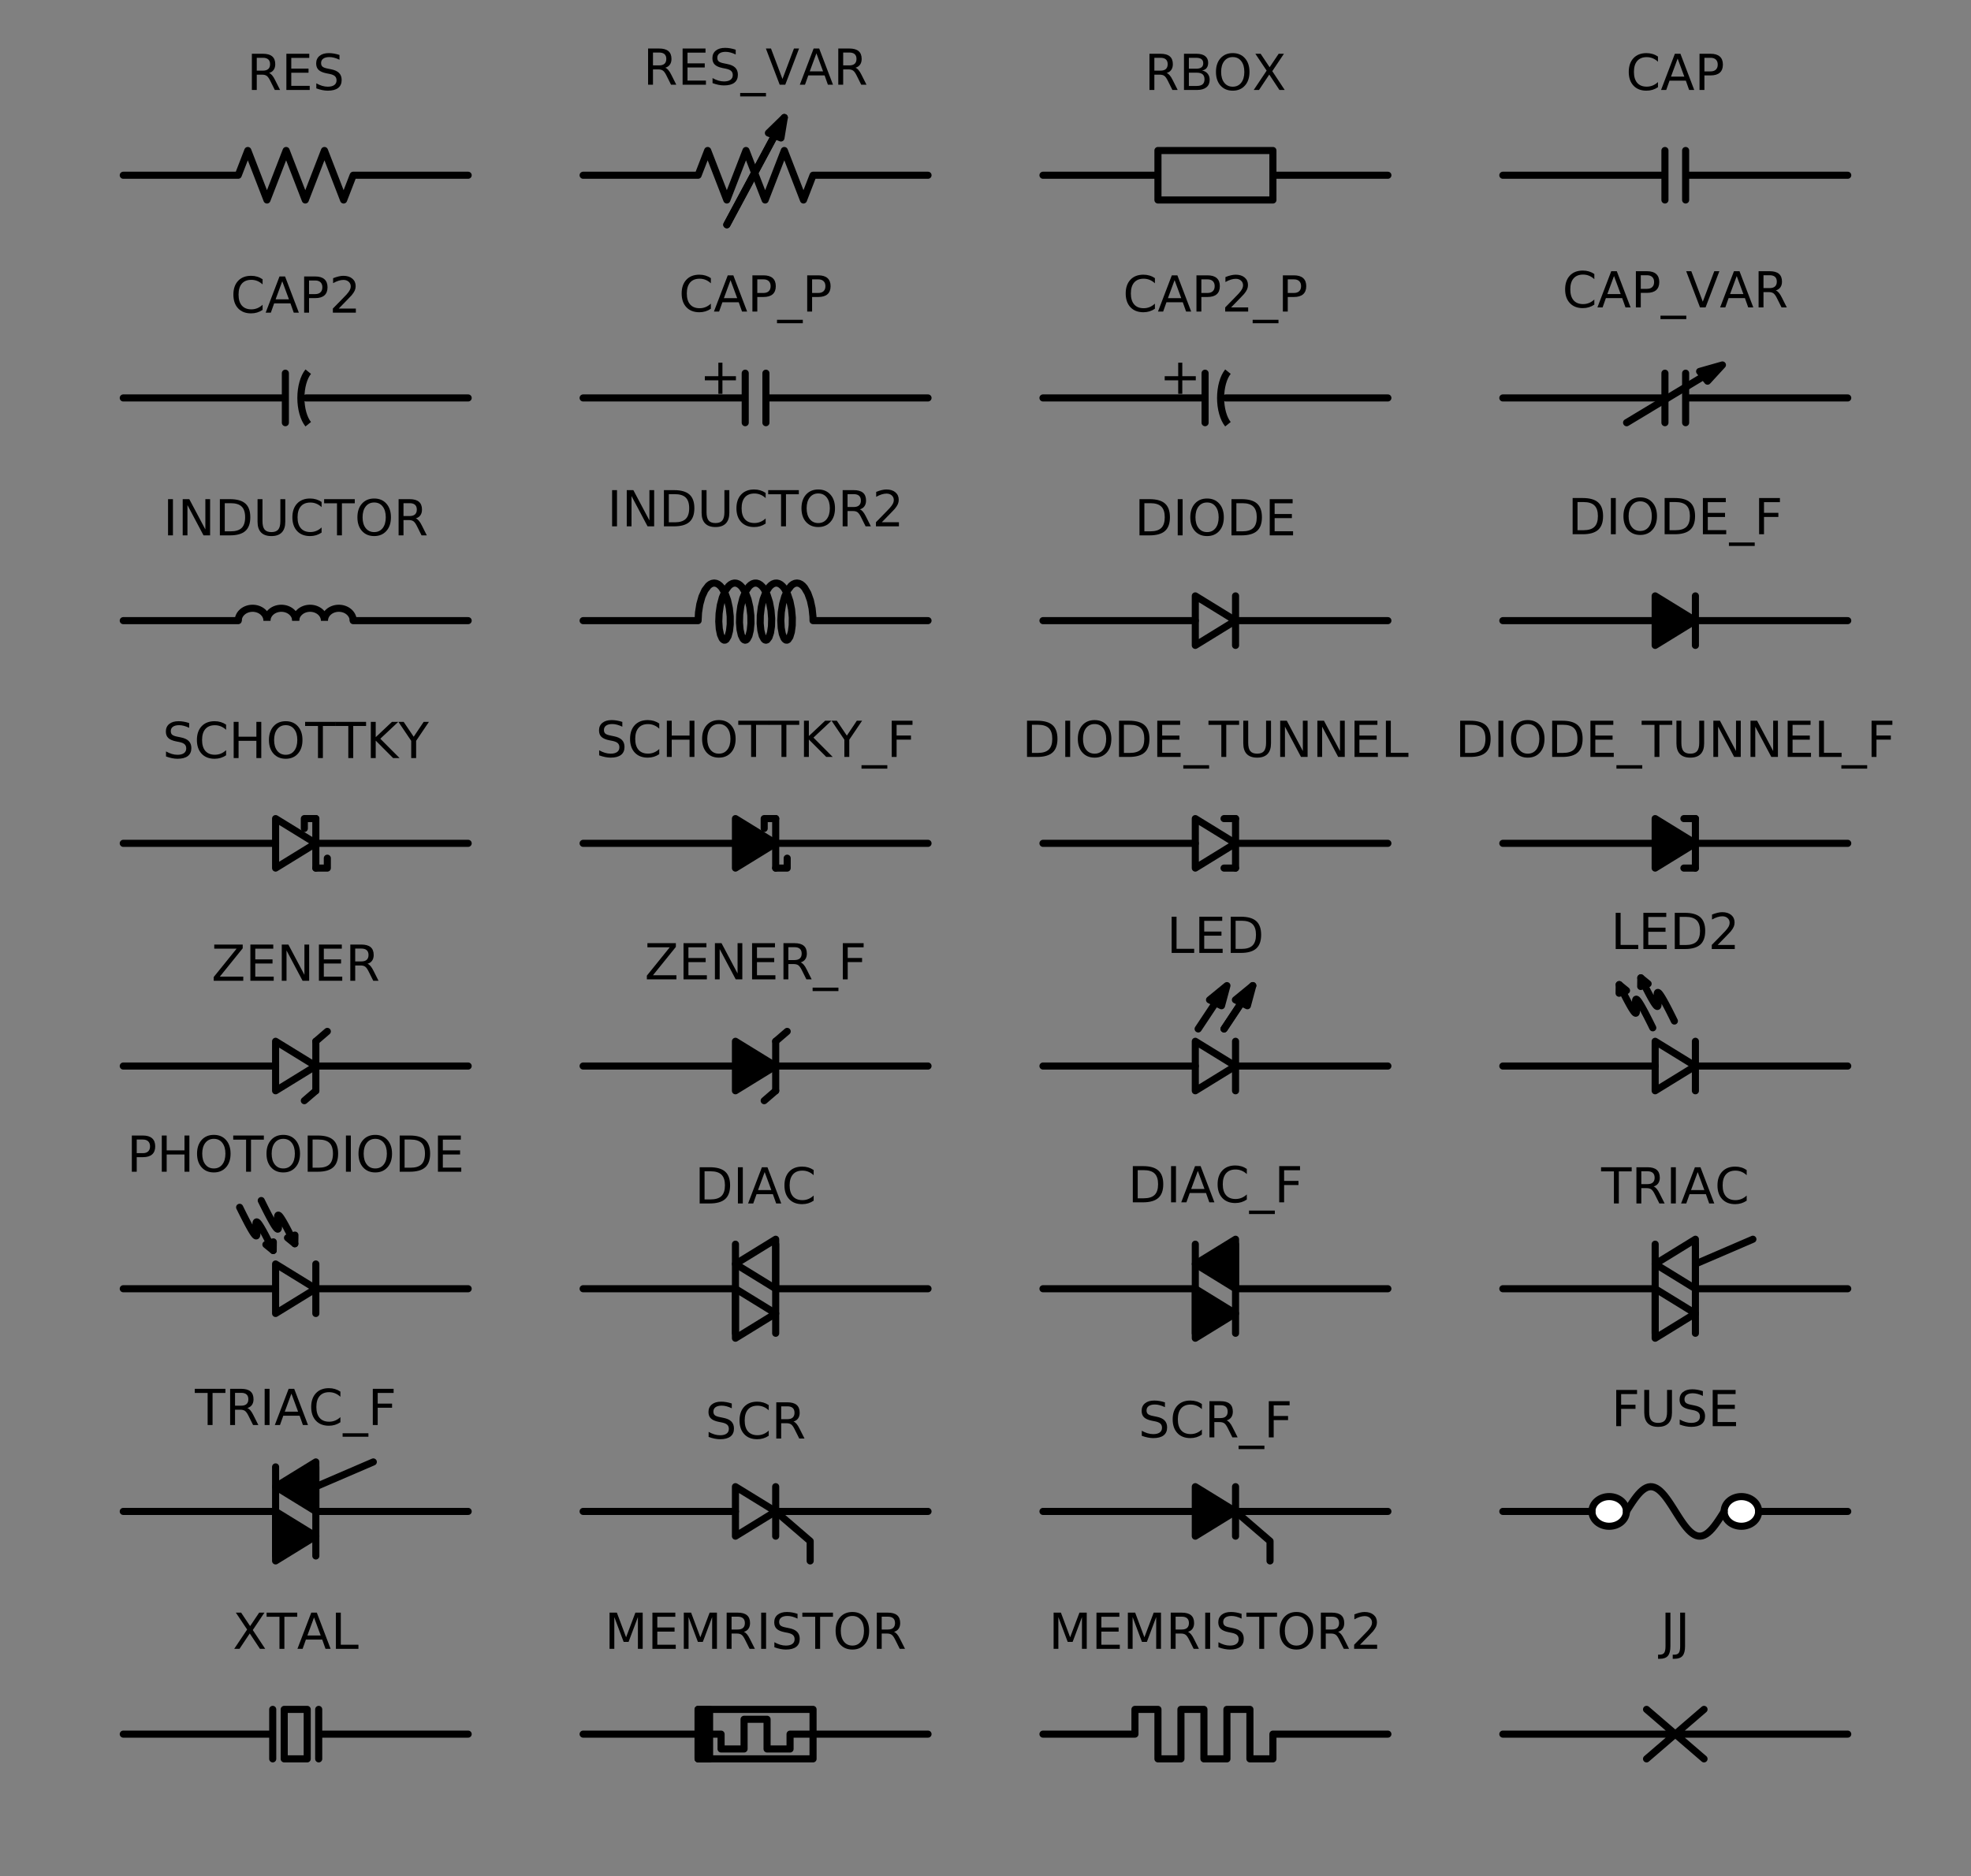 <?xml version="1.0" encoding="utf-8" standalone="no"?>
<!DOCTYPE svg PUBLIC "-//W3C//DTD SVG 1.1//EN"
  "http://www.w3.org/Graphics/SVG/1.1/DTD/svg11.dtd">
<!-- Created with matplotlib (https://matplotlib.org/) -->
<svg height="528.923pt" version="1.1" viewBox="0 0 555.48 528.923" width="555.48pt" xmlns="http://www.w3.org/2000/svg" xmlns:xlink="http://www.w3.org/1999/xlink">
 <rect x="0" y="0" width="555.48" height="528.923" fill="#808080" stroke="none"/>
 <defs>
  <style type="text/css">
*{stroke-linecap:butt;stroke-linejoin:round;white-space:pre;}
  </style>
 </defs>
 <g id="figure_1">
  <g id="patch_1">
   <path d="M 0 528.923 
L 555.48 528.923 
L 555.48 0 
L 0 0 
z
" style="fill:none;"/>
  </g>
  <g id="axes_1">
   <g id="patch_2">
    <path clip-path="url(#p123d9423a8)" d="M 86.866 104.764 
C 86.234 105.547 85.712 106.638 85.35 107.934 
C 84.988 109.231 84.798 110.69 84.798 112.174 
C 84.798 113.657 84.988 115.117 85.35 116.413 
C 85.712 117.71 86.234 118.801 86.866 119.583 
" style="fill:none;stroke:#000000;stroke-linejoin:miter;stroke-width:2;"/>
   </g>
   <g id="patch_3">
    <path clip-path="url(#p123d9423a8)" d="M 346.066 104.764 
C 345.434 105.547 344.912 106.638 344.55 107.934 
C 344.188 109.231 343.998 110.69 343.998 112.174 
C 343.998 113.657 344.188 115.117 344.55 116.413 
C 344.912 117.71 345.434 118.801 346.066 119.583 
" style="fill:none;stroke:#000000;stroke-linejoin:miter;stroke-width:2;"/>
   </g>
   <g id="patch_4">
    <path clip-path="url(#p123d9423a8)" d="M 75.24 174.949 
C 75.24 174.024 74.813 173.136 74.054 172.483 
C 73.295 171.829 72.264 171.461 71.19 171.461 
C 70.116 171.461 69.085 171.829 68.326 172.483 
C 67.567 173.136 67.14 174.024 67.14 174.949 
" style="fill:none;stroke:#000000;stroke-linejoin:miter;stroke-width:2;"/>
   </g>
   <g id="patch_5">
    <path clip-path="url(#p123d9423a8)" d="M 83.34 174.949 
C 83.34 174.024 82.913 173.136 82.154 172.483 
C 81.395 171.829 80.364 171.461 79.29 171.461 
C 78.216 171.461 77.185 171.829 76.426 172.483 
C 75.667 173.136 75.24 174.024 75.24 174.949 
" style="fill:none;stroke:#000000;stroke-linejoin:miter;stroke-width:2;"/>
   </g>
   <g id="patch_6">
    <path clip-path="url(#p123d9423a8)" d="M 91.44 174.949 
C 91.44 174.024 91.013 173.136 90.254 172.483 
C 89.495 171.829 88.464 171.461 87.39 171.461 
C 86.316 171.461 85.285 171.829 84.526 172.483 
C 83.767 173.136 83.34 174.024 83.34 174.949 
" style="fill:none;stroke:#000000;stroke-linejoin:miter;stroke-width:2;"/>
   </g>
   <g id="patch_7">
    <path clip-path="url(#p123d9423a8)" d="M 99.54 174.949 
C 99.54 174.024 99.113 173.136 98.354 172.483 
C 97.595 171.829 96.564 171.461 95.49 171.461 
C 94.416 171.461 93.385 171.829 92.626 172.483 
C 91.867 173.136 91.44 174.024 91.44 174.949 
" style="fill:none;stroke:#000000;stroke-linejoin:miter;stroke-width:2;"/>
   </g>
   <g id="patch_8">
    <path clip-path="url(#p123d9423a8)" d="M 336.87 167.974 
L 348.21 174.949 
L 336.87 181.924 
z
" style="fill:none;stroke:#000000;stroke-linejoin:miter;stroke-width:2;"/>
   </g>
   <g id="patch_9">
    <path clip-path="url(#p123d9423a8)" d="M 466.47 167.974 
L 477.81 174.949 
L 466.47 181.924 
z
" style="stroke:#000000;stroke-linejoin:miter;stroke-width:2;"/>
   </g>
   <g id="patch_10">
    <path clip-path="url(#p123d9423a8)" d="M 77.67 230.749 
L 89.01 237.724 
L 77.67 244.699 
z
" style="fill:none;stroke:#000000;stroke-linejoin:miter;stroke-width:2;"/>
   </g>
   <g id="patch_11">
    <path clip-path="url(#p123d9423a8)" d="M 207.27 230.749 
L 218.61 237.724 
L 207.27 244.699 
z
" style="stroke:#000000;stroke-linejoin:miter;stroke-width:2;"/>
   </g>
   <g id="patch_12">
    <path clip-path="url(#p123d9423a8)" d="M 336.87 230.749 
L 348.21 237.724 
L 336.87 244.699 
z
" style="fill:none;stroke:#000000;stroke-linejoin:miter;stroke-width:2;"/>
   </g>
   <g id="patch_13">
    <path clip-path="url(#p123d9423a8)" d="M 466.47 230.749 
L 477.81 237.724 
L 466.47 244.699 
z
" style="stroke:#000000;stroke-linejoin:miter;stroke-width:2;"/>
   </g>
   <g id="patch_14">
    <path clip-path="url(#p123d9423a8)" d="M 77.67 293.524 
L 89.01 300.499 
L 77.67 307.474 
z
" style="fill:none;stroke:#000000;stroke-linejoin:miter;stroke-width:2;"/>
   </g>
   <g id="patch_15">
    <path clip-path="url(#p123d9423a8)" d="M 207.27 293.524 
L 218.61 300.499 
L 207.27 307.474 
z
" style="stroke:#000000;stroke-linejoin:miter;stroke-width:2;"/>
   </g>
   <g id="patch_16">
    <path clip-path="url(#p123d9423a8)" d="M 336.87 293.524 
L 348.21 300.499 
L 336.87 307.474 
z
" style="fill:none;stroke:#000000;stroke-linejoin:miter;stroke-width:2;"/>
   </g>
   <g id="patch_17">
    <path clip-path="url(#p123d9423a8)" d="M 466.47 293.524 
L 477.81 300.499 
L 466.47 307.474 
z
" style="fill:none;stroke:#000000;stroke-linejoin:miter;stroke-width:2;"/>
   </g>
   <g id="patch_18">
    <path clip-path="url(#p123d9423a8)" d="M 77.67 356.299 
L 89.01 363.274 
L 77.67 370.249 
z
" style="fill:none;stroke:#000000;stroke-linejoin:miter;stroke-width:2;"/>
   </g>
   <g id="patch_19">
    <path clip-path="url(#p123d9423a8)" d="M 207.27 377.224 
L 218.61 370.249 
L 207.27 363.274 
z
" style="fill:none;stroke:#000000;stroke-linejoin:miter;stroke-width:2;"/>
   </g>
   <g id="patch_20">
    <path clip-path="url(#p123d9423a8)" d="M 218.61 349.324 
L 207.27 356.299 
L 218.61 363.274 
z
" style="fill:none;stroke:#000000;stroke-linejoin:miter;stroke-width:2;"/>
   </g>
   <g id="patch_21">
    <path clip-path="url(#p123d9423a8)" d="M 336.87 377.224 
L 348.21 370.249 
L 336.87 363.274 
z
" style="stroke:#000000;stroke-linejoin:miter;stroke-width:2;"/>
   </g>
   <g id="patch_22">
    <path clip-path="url(#p123d9423a8)" d="M 348.21 349.324 
L 336.87 356.299 
L 348.21 363.274 
z
" style="stroke:#000000;stroke-linejoin:miter;stroke-width:2;"/>
   </g>
   <g id="patch_23">
    <path clip-path="url(#p123d9423a8)" d="M 466.47 377.224 
L 477.81 370.249 
L 466.47 363.274 
z
" style="fill:none;stroke:#000000;stroke-linejoin:miter;stroke-width:2;"/>
   </g>
   <g id="patch_24">
    <path clip-path="url(#p123d9423a8)" d="M 477.81 349.324 
L 466.47 356.299 
L 477.81 363.274 
z
" style="fill:none;stroke:#000000;stroke-linejoin:miter;stroke-width:2;"/>
   </g>
   <g id="patch_25">
    <path clip-path="url(#p123d9423a8)" d="M 77.67 439.999 
L 89.01 433.024 
L 77.67 426.049 
z
" style="stroke:#000000;stroke-linejoin:miter;stroke-width:2;"/>
   </g>
   <g id="patch_26">
    <path clip-path="url(#p123d9423a8)" d="M 89.01 412.099 
L 77.67 419.074 
L 89.01 426.049 
z
" style="stroke:#000000;stroke-linejoin:miter;stroke-width:2;"/>
   </g>
   <g id="patch_27">
    <path clip-path="url(#p123d9423a8)" d="M 207.27 419.074 
L 218.61 426.049 
L 207.27 433.024 
z
" style="fill:none;stroke:#000000;stroke-linejoin:miter;stroke-width:2;"/>
   </g>
   <g id="patch_28">
    <path clip-path="url(#p123d9423a8)" d="M 336.87 419.074 
L 348.21 426.049 
L 336.87 433.024 
z
" style="stroke:#000000;stroke-linejoin:miter;stroke-width:2;"/>
   </g>
   <g id="patch_29">
    <path clip-path="url(#p123d9423a8)" d="M 453.51 430.234 
C 454.799 430.234 456.035 429.793 456.947 429.008 
C 457.858 428.223 458.37 427.159 458.37 426.049 
C 458.37 424.939 457.858 423.874 456.947 423.09 
C 456.035 422.305 454.799 421.864 453.51 421.864 
C 452.221 421.864 450.985 422.305 450.073 423.09 
C 449.162 423.874 448.65 424.939 448.65 426.049 
C 448.65 427.159 449.162 428.223 450.073 429.008 
C 450.985 429.793 452.221 430.234 453.51 430.234 
z
" style="fill:#ffffff;stroke:#000000;stroke-linejoin:miter;stroke-width:2;"/>
   </g>
   <g id="patch_30">
    <path clip-path="url(#p123d9423a8)" d="M 490.77 430.234 
C 492.059 430.234 493.295 429.793 494.207 429.008 
C 495.118 428.223 495.63 427.159 495.63 426.049 
C 495.63 424.939 495.118 423.874 494.207 423.09 
C 493.295 422.305 492.059 421.864 490.77 421.864 
C 489.481 421.864 488.245 422.305 487.333 423.09 
C 486.422 423.874 485.91 424.939 485.91 426.049 
C 485.91 427.159 486.422 428.223 487.333 429.008 
C 488.245 429.793 489.481 430.234 490.77 430.234 
z
" style="fill:#ffffff;stroke:#000000;stroke-linejoin:miter;stroke-width:2;"/>
   </g>
   <g id="patch_31">
    <path clip-path="url(#p123d9423a8)" d="M 196.74 481.849 
L 196.74 495.799 
L 199.98 495.799 
L 199.98 481.849 
z
" style="stroke:#000000;stroke-linejoin:miter;stroke-width:2;"/>
   </g>
   <g id="patch_32">
    <path clip-path="url(#p123d9423a8)" d="M 221.04 33.124 
L 220.09 38.892 
L 218.339 38.196 
L 204.855 63.355 
L 204.825 63.343 
L 218.31 38.184 
L 216.559 37.489 
z
" style="stroke:#000000;stroke-linejoin:miter;stroke-width:2;"/>
   </g>
   <g id="patch_33">
    <path clip-path="url(#p123d9423a8)" d="M 485.424 102.874 
L 481.23 107.445 
L 480.125 106.085 
L 458.433 119.16 
L 458.415 119.137 
L 480.106 106.062 
L 479.001 104.702 
z
" style="stroke:#000000;stroke-linejoin:miter;stroke-width:2;"/>
   </g>
   <g id="patch_34">
    <path clip-path="url(#p123d9423a8)" d="M 353.07 277.83 
L 351.543 283.505 
L 349.869 282.682 
L 344.984 290.043 
L 344.956 290.029 
L 349.841 282.668 
L 348.167 281.844 
z
" style="stroke:#000000;stroke-linejoin:miter;stroke-width:2;"/>
   </g>
   <g id="patch_35">
    <path clip-path="url(#p123d9423a8)" d="M 345.78 277.83 
L 344.253 283.505 
L 342.579 282.682 
L 337.694 290.043 
L 337.666 290.029 
L 342.551 282.668 
L 340.877 281.844 
z
" style="stroke:#000000;stroke-linejoin:miter;stroke-width:2;"/>
   </g>
   <g id="patch_36">
    <path clip-path="url(#p123d9423a8)" d="M 462.427 275.638 
L 464.483 277.311 
L 463.454 277.687 
L 463.06 276.887 
L 463.03 276.898 
L 463.425 277.698 
L 462.396 278.074 
z
" style="stroke:#000000;stroke-linejoin:miter;stroke-width:2;"/>
   </g>
   <g id="patch_37">
    <path clip-path="url(#p123d9423a8)" d="M 456.338 277.547 
L 458.394 279.22 
L 457.365 279.596 
L 456.971 278.795 
L 456.941 278.806 
L 457.335 279.607 
L 456.306 279.983 
z
" style="stroke:#000000;stroke-linejoin:miter;stroke-width:2;"/>
   </g>
   <g id="patch_38">
    <path clip-path="url(#p123d9423a8)" d="M 83.084 350.591 
L 81.028 348.918 
L 82.057 348.542 
L 82.451 349.343 
L 82.481 349.332 
L 82.087 348.531 
L 83.116 348.155 
z
" style="stroke:#000000;stroke-linejoin:miter;stroke-width:2;"/>
   </g>
   <g id="patch_39">
    <path clip-path="url(#p123d9423a8)" d="M 76.995 352.5 
L 74.939 350.827 
L 75.968 350.451 
L 76.362 351.251 
L 76.392 351.24 
L 75.997 350.44 
L 77.026 350.064 
z
" style="stroke:#000000;stroke-linejoin:miter;stroke-width:2;"/>
   </g>
   <g id="line2d_1">
    <path clip-path="url(#p123d9423a8)" d="M 34.74 49.399 
L 67.14 49.399 
L 69.84 42.424 
L 75.24 56.374 
L 80.64 42.424 
L 86.04 56.374 
L 91.44 42.424 
L 96.84 56.374 
L 99.54 49.399 
L 131.94 49.399 
" style="fill:none;stroke:#000000;stroke-linecap:round;stroke-width:2;"/>
   </g>
   <g id="line2d_2">
    <path clip-path="url(#p123d9423a8)" d="M 204.84 63.349 
L 221.04 33.124 
" style="fill:none;stroke:#000000;stroke-linecap:round;stroke-width:2;"/>
   </g>
   <g id="line2d_3">
    <path clip-path="url(#p123d9423a8)" d="M 164.34 49.399 
L 196.74 49.399 
L 199.44 42.424 
L 204.84 56.374 
L 210.24 42.424 
L 215.64 56.374 
L 221.04 42.424 
L 226.44 56.374 
L 229.14 49.399 
L 261.54 49.399 
" style="fill:none;stroke:#000000;stroke-linecap:round;stroke-width:2;"/>
   </g>
   <g id="line2d_4">
    <path clip-path="url(#p123d9423a8)" d="M 293.94 49.399 
L 326.34 49.399 
L 326.34 42.424 
L 358.74 42.424 
L 358.74 56.374 
L 326.34 56.374 
L 326.34 49.399 
M 358.74 49.399 
L 391.14 49.399 
" style="fill:none;stroke:#000000;stroke-linecap:round;stroke-width:2;"/>
   </g>
   <g id="line2d_5">
    <path clip-path="url(#p123d9423a8)" d="M 423.54 49.399 
L 469.224 49.399 
M 469.224 42.424 
L 469.224 56.374 
M 475.056 42.424 
L 475.056 56.374 
M 475.056 49.399 
L 520.74 49.399 
" style="fill:none;stroke:#000000;stroke-linecap:round;stroke-width:2;"/>
   </g>
   <g id="line2d_6">
    <path clip-path="url(#p123d9423a8)" d="M 34.74 112.174 
L 80.424 112.174 
M 80.424 105.199 
L 80.424 119.149 
M 86.256 112.174 
L 131.94 112.174 
" style="fill:none;stroke:#000000;stroke-linecap:round;stroke-width:2;"/>
   </g>
   <g id="line2d_7">
    <path clip-path="url(#p123d9423a8)" d="M 164.34 112.174 
L 210.024 112.174 
M 210.024 105.199 
L 210.024 119.149 
M 215.856 105.199 
L 215.856 119.149 
M 215.856 112.174 
L 261.54 112.174 
" style="fill:none;stroke:#000000;stroke-linecap:round;stroke-width:2;"/>
   </g>
   <g id="line2d_8">
    <path clip-path="url(#p123d9423a8)" d="M 293.94 112.174 
L 339.624 112.174 
M 339.624 105.199 
L 339.624 119.149 
M 345.456 112.174 
L 391.14 112.174 
" style="fill:none;stroke:#000000;stroke-linecap:round;stroke-width:2;"/>
   </g>
   <g id="line2d_9">
    <path clip-path="url(#p123d9423a8)" d="M 423.54 112.174 
L 469.224 112.174 
M 469.224 105.199 
L 469.224 119.149 
M 475.056 105.199 
L 475.056 119.149 
M 475.056 112.174 
L 520.74 112.174 
" style="fill:none;stroke:#000000;stroke-linecap:round;stroke-width:2;"/>
   </g>
   <g id="line2d_10">
    <path clip-path="url(#p123d9423a8)" d="M 34.74 174.949 
L 67.14 174.949 
M 99.54 174.949 
L 131.94 174.949 
" style="fill:none;stroke:#000000;stroke-linecap:round;stroke-width:2;"/>
   </g>
   <g id="line2d_11">
    <path clip-path="url(#p123d9423a8)" d="M 164.34 174.949 
L 196.74 174.949 
L 196.861 172.652 
L 197.228 170.334 
L 197.833 168.189 
L 198.648 166.399 
L 199.627 165.111 
L 200.16 164.692 
L 200.711 164.436 
L 201.271 164.348 
L 201.831 164.429 
L 202.383 164.678 
L 202.916 165.091 
L 203.424 165.657 
L 204.332 167.202 
L 205.051 169.183 
L 205.544 171.434 
L 205.793 173.767 
L 205.799 175.985 
L 205.584 177.903 
L 205.189 179.36 
L 204.669 180.233 
L 204.384 180.426 
L 204.092 180.45 
L 203.804 180.305 
L 203.527 179.992 
L 203.046 178.898 
L 202.71 177.259 
L 202.57 175.213 
L 202.662 172.932 
L 202.999 170.606 
L 203.577 168.431 
L 204.369 166.589 
L 205.331 165.235 
L 205.859 164.778 
L 206.406 164.482 
L 206.965 164.353 
L 207.526 164.394 
L 208.08 164.604 
L 208.619 164.978 
L 209.134 165.508 
L 210.061 166.991 
L 210.805 168.928 
L 211.326 171.156 
L 211.605 173.49 
L 211.639 175.732 
L 211.449 177.695 
L 211.073 179.214 
L 210.565 180.163 
L 210.282 180.396 
L 209.991 180.46 
L 209.701 180.355 
L 209.421 180.082 
L 208.926 179.06 
L 208.569 177.48 
L 208.404 175.474 
L 208.467 173.211 
L 208.775 170.88 
L 209.325 168.677 
L 210.093 166.787 
L 211.038 165.367 
L 211.559 164.873 
L 212.103 164.538 
L 212.659 164.369 
L 213.221 164.369 
L 213.777 164.538 
L 214.321 164.873 
L 214.842 165.367 
L 215.334 166.01 
L 216.196 167.682 
L 216.86 169.751 
L 217.29 172.042 
L 217.474 174.363 
L 217.42 176.521 
L 217.154 178.333 
L 216.72 179.648 
L 216.179 180.355 
L 215.889 180.46 
L 215.598 180.396 
L 215.315 180.163 
L 214.807 179.214 
L 214.431 177.695 
L 214.241 175.732 
L 214.275 173.49 
L 214.554 171.156 
L 215.075 168.928 
L 215.819 166.991 
L 216.746 165.508 
L 217.261 164.978 
L 217.8 164.604 
L 218.354 164.394 
L 218.915 164.353 
L 219.474 164.482 
L 220.021 164.778 
L 220.549 165.235 
L 221.048 165.843 
L 221.931 167.458 
L 222.621 169.488 
L 223.08 171.762 
L 223.294 174.09 
L 223.267 176.277 
L 223.024 178.139 
L 222.608 179.52 
L 222.076 180.305 
L 221.788 180.45 
L 221.496 180.426 
L 221.211 180.233 
L 220.939 179.875 
L 220.474 178.698 
L 220.163 176.992 
L 220.055 174.902 
L 220.181 172.603 
L 220.553 170.286 
L 221.163 168.148 
L 221.982 166.366 
L 222.964 165.091 
L 223.497 164.678 
L 224.049 164.429 
L 224.609 164.348 
L 225.169 164.436 
L 225.72 164.692 
L 226.253 165.111 
L 226.76 165.684 
L 227.664 167.239 
L 228.378 169.228 
L 228.867 171.483 
L 229.11 173.815 
L 229.14 174.949 
L 261.54 174.949 
L 261.54 174.949 
" style="fill:none;stroke:#000000;stroke-linecap:round;stroke-width:2;"/>
   </g>
   <g id="line2d_12">
    <path clip-path="url(#p123d9423a8)" d="M 293.94 174.949 
L 336.87 174.949 
M 348.21 167.974 
L 348.21 181.924 
M 348.21 174.949 
L 391.14 174.949 
" style="fill:none;stroke:#000000;stroke-linecap:round;stroke-width:2;"/>
   </g>
   <g id="line2d_13">
    <path clip-path="url(#p123d9423a8)" d="M 423.54 174.949 
L 466.47 174.949 
M 477.81 167.974 
L 477.81 181.924 
M 477.81 174.949 
L 520.74 174.949 
" style="fill:none;stroke:#000000;stroke-linecap:round;stroke-width:2;"/>
   </g>
   <g id="line2d_14">
    <path clip-path="url(#p123d9423a8)" d="M 89.01 230.749 
L 85.77 230.749 
L 85.77 233.539 
" style="fill:none;stroke:#000000;stroke-linecap:round;stroke-width:2;"/>
   </g>
   <g id="line2d_15">
    <path clip-path="url(#p123d9423a8)" d="M 89.01 244.699 
L 92.25 244.699 
L 92.25 241.909 
" style="fill:none;stroke:#000000;stroke-linecap:round;stroke-width:2;"/>
   </g>
   <g id="line2d_16">
    <path clip-path="url(#p123d9423a8)" d="M 34.74 237.724 
L 77.67 237.724 
M 89.01 230.749 
L 89.01 244.699 
M 89.01 237.724 
L 131.94 237.724 
" style="fill:none;stroke:#000000;stroke-linecap:round;stroke-width:2;"/>
   </g>
   <g id="line2d_17">
    <path clip-path="url(#p123d9423a8)" d="M 218.61 230.749 
L 215.37 230.749 
L 215.37 233.539 
" style="fill:none;stroke:#000000;stroke-linecap:round;stroke-width:2;"/>
   </g>
   <g id="line2d_18">
    <path clip-path="url(#p123d9423a8)" d="M 218.61 244.699 
L 221.85 244.699 
L 221.85 241.909 
" style="fill:none;stroke:#000000;stroke-linecap:round;stroke-width:2;"/>
   </g>
   <g id="line2d_19">
    <path clip-path="url(#p123d9423a8)" d="M 164.34 237.724 
L 207.27 237.724 
M 218.61 230.749 
L 218.61 244.699 
M 218.61 237.724 
L 261.54 237.724 
" style="fill:none;stroke:#000000;stroke-linecap:round;stroke-width:2;"/>
   </g>
   <g id="line2d_20">
    <path clip-path="url(#p123d9423a8)" d="M 348.21 230.749 
L 344.97 230.749 
" style="fill:none;stroke:#000000;stroke-linecap:round;stroke-width:2;"/>
   </g>
   <g id="line2d_21">
    <path clip-path="url(#p123d9423a8)" d="M 348.21 244.699 
L 344.97 244.699 
" style="fill:none;stroke:#000000;stroke-linecap:round;stroke-width:2;"/>
   </g>
   <g id="line2d_22">
    <path clip-path="url(#p123d9423a8)" d="M 293.94 237.724 
L 336.87 237.724 
M 348.21 230.749 
L 348.21 244.699 
M 348.21 237.724 
L 391.14 237.724 
" style="fill:none;stroke:#000000;stroke-linecap:round;stroke-width:2;"/>
   </g>
   <g id="line2d_23">
    <path clip-path="url(#p123d9423a8)" d="M 477.81 230.749 
L 474.57 230.749 
" style="fill:none;stroke:#000000;stroke-linecap:round;stroke-width:2;"/>
   </g>
   <g id="line2d_24">
    <path clip-path="url(#p123d9423a8)" d="M 477.81 244.699 
L 474.57 244.699 
" style="fill:none;stroke:#000000;stroke-linecap:round;stroke-width:2;"/>
   </g>
   <g id="line2d_25">
    <path clip-path="url(#p123d9423a8)" d="M 423.54 237.724 
L 466.47 237.724 
M 477.81 230.749 
L 477.81 244.699 
M 477.81 237.724 
L 520.74 237.724 
" style="fill:none;stroke:#000000;stroke-linecap:round;stroke-width:2;"/>
   </g>
   <g id="line2d_26">
    <path clip-path="url(#p123d9423a8)" d="M 89.01 293.524 
L 92.25 290.734 
" style="fill:none;stroke:#000000;stroke-linecap:round;stroke-width:2;"/>
   </g>
   <g id="line2d_27">
    <path clip-path="url(#p123d9423a8)" d="M 89.01 307.474 
L 85.77 310.264 
" style="fill:none;stroke:#000000;stroke-linecap:round;stroke-width:2;"/>
   </g>
   <g id="line2d_28">
    <path clip-path="url(#p123d9423a8)" d="M 34.74 300.499 
L 77.67 300.499 
M 89.01 293.524 
L 89.01 307.474 
M 89.01 300.499 
L 131.94 300.499 
" style="fill:none;stroke:#000000;stroke-linecap:round;stroke-width:2;"/>
   </g>
   <g id="line2d_29">
    <path clip-path="url(#p123d9423a8)" d="M 218.61 293.524 
L 221.85 290.734 
" style="fill:none;stroke:#000000;stroke-linecap:round;stroke-width:2;"/>
   </g>
   <g id="line2d_30">
    <path clip-path="url(#p123d9423a8)" d="M 218.61 307.474 
L 215.37 310.264 
" style="fill:none;stroke:#000000;stroke-linecap:round;stroke-width:2;"/>
   </g>
   <g id="line2d_31">
    <path clip-path="url(#p123d9423a8)" d="M 164.34 300.499 
L 207.27 300.499 
M 218.61 293.524 
L 218.61 307.474 
M 218.61 300.499 
L 261.54 300.499 
" style="fill:none;stroke:#000000;stroke-linecap:round;stroke-width:2;"/>
   </g>
   <g id="line2d_32">
    <path clip-path="url(#p123d9423a8)" d="M 344.97 290.036 
L 353.07 277.83 
" style="fill:none;stroke:#000000;stroke-linecap:round;stroke-width:2;"/>
   </g>
   <g id="line2d_33">
    <path clip-path="url(#p123d9423a8)" d="M 293.94 300.499 
L 336.87 300.499 
M 348.21 293.524 
L 348.21 307.474 
M 348.21 300.499 
L 391.14 300.499 
" style="fill:none;stroke:#000000;stroke-linecap:round;stroke-width:2;"/>
   </g>
   <g id="line2d_34">
    <path clip-path="url(#p123d9423a8)" d="M 462.427 275.638 
L 463.045 276.892 
L 463.61 278.021 
L 464.124 279.029 
L 464.589 279.922 
L 465.008 280.705 
L 465.383 281.384 
L 465.716 281.964 
L 466.01 282.451 
L 466.266 282.849 
L 466.488 283.164 
L 466.676 283.402 
L 466.834 283.568 
L 466.964 283.667 
L 467.067 283.704 
L 467.147 283.685 
L 467.206 283.615 
L 467.245 283.5 
L 467.268 283.345 
L 467.275 283.155 
L 467.27 282.935 
L 467.255 282.692 
L 467.233 282.43 
L 467.204 282.154 
L 467.172 281.87 
L 467.139 281.584 
L 467.107 281.301 
L 467.079 281.025 
L 467.056 280.763 
L 467.041 280.519 
L 467.036 280.3 
L 467.044 280.11 
L 467.066 279.954 
L 467.105 279.839 
L 467.164 279.77 
L 467.244 279.751 
L 467.347 279.788 
L 467.477 279.887 
L 467.635 280.052 
L 467.824 280.29 
L 468.045 280.606 
L 468.301 281.004 
L 468.595 281.49 
L 468.928 282.071 
L 469.303 282.75 
L 469.722 283.533 
L 470.187 284.426 
L 470.701 285.434 
L 471.266 286.562 
L 471.884 287.816 
" style="fill:none;stroke:#000000;stroke-linecap:round;stroke-width:2;"/>
   </g>
   <g id="line2d_35">
    <path clip-path="url(#p123d9423a8)" d="M 456.338 277.547 
L 456.956 278.801 
L 457.521 279.929 
L 458.035 280.937 
L 458.5 281.83 
L 458.919 282.613 
L 459.294 283.292 
L 459.627 283.873 
L 459.921 284.359 
L 460.177 284.757 
L 460.398 285.073 
L 460.587 285.311 
L 460.745 285.476 
L 460.875 285.575 
L 460.978 285.612 
L 461.058 285.593 
L 461.117 285.524 
L 461.156 285.409 
L 461.178 285.253 
L 461.186 285.063 
L 461.181 284.844 
L 461.166 284.6 
L 461.143 284.338 
L 461.115 284.063 
L 461.083 283.779 
L 461.05 283.493 
L 461.018 283.209 
L 460.989 282.933 
L 460.967 282.671 
L 460.952 282.428 
L 460.947 282.208 
L 460.954 282.018 
L 460.977 281.863 
L 461.016 281.748 
L 461.075 281.678 
L 461.155 281.659 
L 461.258 281.696 
L 461.388 281.795 
L 461.546 281.961 
L 461.734 282.199 
L 461.956 282.514 
L 462.212 282.912 
L 462.506 283.399 
L 462.839 283.979 
L 463.214 284.658 
L 463.633 285.441 
L 464.098 286.334 
L 464.612 287.342 
L 465.177 288.471 
L 465.795 289.725 
" style="fill:none;stroke:#000000;stroke-linecap:round;stroke-width:2;"/>
   </g>
   <g id="line2d_36">
    <path clip-path="url(#p123d9423a8)" d="M 423.54 300.499 
L 466.47 300.499 
M 477.81 293.524 
L 477.81 307.474 
M 477.81 300.499 
L 520.74 300.499 
" style="fill:none;stroke:#000000;stroke-linecap:round;stroke-width:2;"/>
   </g>
   <g id="line2d_37">
    <path clip-path="url(#p123d9423a8)" d="M 73.627 338.413 
L 74.245 339.667 
L 74.81 340.796 
L 75.324 341.804 
L 75.789 342.697 
L 76.208 343.48 
L 76.583 344.159 
L 76.916 344.739 
L 77.21 345.226 
L 77.466 345.624 
L 77.688 345.939 
L 77.876 346.177 
L 78.034 346.343 
L 78.164 346.442 
L 78.267 346.479 
L 78.347 346.46 
L 78.406 346.39 
L 78.445 346.275 
L 78.468 346.12 
L 78.475 345.93 
L 78.47 345.71 
L 78.455 345.467 
L 78.433 345.205 
L 78.404 344.929 
L 78.372 344.645 
L 78.339 344.359 
L 78.307 344.076 
L 78.279 343.8 
L 78.256 343.538 
L 78.241 343.294 
L 78.236 343.075 
L 78.244 342.885 
L 78.266 342.729 
L 78.305 342.614 
L 78.364 342.545 
L 78.444 342.526 
L 78.547 342.563 
L 78.677 342.662 
L 78.835 342.827 
L 79.024 343.065 
L 79.245 343.381 
L 79.501 343.779 
L 79.795 344.265 
L 80.128 344.846 
L 80.503 345.525 
L 80.922 346.308 
L 81.387 347.201 
L 81.901 348.209 
L 82.466 349.337 
L 83.084 350.591 
" style="fill:none;stroke:#000000;stroke-linecap:round;stroke-width:2;"/>
   </g>
   <g id="line2d_38">
    <path clip-path="url(#p123d9423a8)" d="M 67.538 340.322 
L 68.156 341.576 
L 68.721 342.704 
L 69.235 343.712 
L 69.7 344.605 
L 70.119 345.388 
L 70.494 346.067 
L 70.827 346.648 
L 71.121 347.134 
L 71.377 347.532 
L 71.598 347.848 
L 71.787 348.086 
L 71.945 348.251 
L 72.075 348.35 
L 72.178 348.387 
L 72.258 348.368 
L 72.317 348.299 
L 72.356 348.184 
L 72.378 348.028 
L 72.386 347.838 
L 72.381 347.619 
L 72.366 347.375 
L 72.343 347.113 
L 72.315 346.838 
L 72.283 346.554 
L 72.25 346.268 
L 72.218 345.984 
L 72.189 345.708 
L 72.167 345.446 
L 72.152 345.203 
L 72.147 344.983 
L 72.154 344.793 
L 72.177 344.638 
L 72.216 344.523 
L 72.275 344.453 
L 72.355 344.434 
L 72.458 344.471 
L 72.588 344.57 
L 72.746 344.736 
L 72.934 344.974 
L 73.156 345.289 
L 73.412 345.687 
L 73.706 346.174 
L 74.039 346.754 
L 74.414 347.433 
L 74.833 348.216 
L 75.298 349.109 
L 75.812 350.117 
L 76.377 351.246 
L 76.995 352.5 
" style="fill:none;stroke:#000000;stroke-linecap:round;stroke-width:2;"/>
   </g>
   <g id="line2d_39">
    <path clip-path="url(#p123d9423a8)" d="M 34.74 363.274 
L 77.67 363.274 
M 89.01 356.299 
L 89.01 370.249 
M 89.01 363.274 
L 131.94 363.274 
" style="fill:none;stroke:#000000;stroke-linecap:round;stroke-width:2;"/>
   </g>
   <g id="line2d_40">
    <path clip-path="url(#p123d9423a8)" d="M 164.34 363.274 
L 207.27 363.274 
M 218.61 350.719 
L 218.61 375.829 
M 207.27 350.719 
L 207.27 375.829 
M 218.61 363.274 
L 261.54 363.274 
" style="fill:none;stroke:#000000;stroke-linecap:round;stroke-width:2;"/>
   </g>
   <g id="line2d_41">
    <path clip-path="url(#p123d9423a8)" d="M 293.94 363.274 
L 336.87 363.274 
M 348.21 350.719 
L 348.21 375.829 
M 336.87 350.719 
L 336.87 375.829 
M 348.21 363.274 
L 391.14 363.274 
" style="fill:none;stroke:#000000;stroke-linecap:round;stroke-width:2;"/>
   </g>
   <g id="line2d_42">
    <path clip-path="url(#p123d9423a8)" d="M 477.81 356.299 
L 494.01 349.324 
" style="fill:none;stroke:#000000;stroke-linecap:round;stroke-width:2;"/>
   </g>
   <g id="line2d_43">
    <path clip-path="url(#p123d9423a8)" d="M 423.54 363.274 
L 466.47 363.274 
M 477.81 350.719 
L 477.81 375.829 
M 466.47 350.719 
L 466.47 375.829 
M 477.81 363.274 
L 520.74 363.274 
" style="fill:none;stroke:#000000;stroke-linecap:round;stroke-width:2;"/>
   </g>
   <g id="line2d_44">
    <path clip-path="url(#p123d9423a8)" d="M 89.01 419.074 
L 105.21 412.099 
" style="fill:none;stroke:#000000;stroke-linecap:round;stroke-width:2;"/>
   </g>
   <g id="line2d_45">
    <path clip-path="url(#p123d9423a8)" d="M 34.74 426.049 
L 77.67 426.049 
M 89.01 413.494 
L 89.01 438.604 
M 77.67 413.494 
L 77.67 438.604 
M 89.01 426.049 
L 131.94 426.049 
" style="fill:none;stroke:#000000;stroke-linecap:round;stroke-width:2;"/>
   </g>
   <g id="line2d_46">
    <path clip-path="url(#p123d9423a8)" d="M 218.61 426.049 
L 228.33 434.419 
L 228.33 439.999 
" style="fill:none;stroke:#000000;stroke-linecap:round;stroke-width:2;"/>
   </g>
   <g id="line2d_47">
    <path clip-path="url(#p123d9423a8)" d="M 164.34 426.049 
L 207.27 426.049 
M 218.61 419.074 
L 218.61 433.024 
M 218.61 426.049 
L 261.54 426.049 
" style="fill:none;stroke:#000000;stroke-linecap:round;stroke-width:2;"/>
   </g>
   <g id="line2d_48">
    <path clip-path="url(#p123d9423a8)" d="M 348.21 426.049 
L 357.93 434.419 
L 357.93 439.999 
" style="fill:none;stroke:#000000;stroke-linecap:round;stroke-width:2;"/>
   </g>
   <g id="line2d_49">
    <path clip-path="url(#p123d9423a8)" d="M 293.94 426.049 
L 336.87 426.049 
M 348.21 419.074 
L 348.21 433.024 
M 348.21 426.049 
L 391.14 426.049 
" style="fill:none;stroke:#000000;stroke-linecap:round;stroke-width:2;"/>
   </g>
   <g id="line2d_50">
    <path clip-path="url(#p123d9423a8)" d="M 458.37 426.049 
L 458.932 425.157 
L 459.494 424.28 
L 460.056 423.431 
L 460.618 422.626 
L 461.18 421.877 
L 461.742 421.196 
L 462.304 420.595 
L 462.866 420.084 
L 463.428 419.671 
L 463.99 419.362 
L 464.552 419.163 
L 465.114 419.077 
L 465.677 419.106 
L 466.239 419.249 
L 466.801 419.503 
L 467.363 419.865 
L 467.925 420.328 
L 468.487 420.885 
L 469.049 421.527 
L 469.611 422.244 
L 470.173 423.022 
L 470.735 423.851 
L 471.297 424.715 
L 471.859 425.602 
L 472.421 426.496 
L 472.983 427.382 
L 473.545 428.247 
L 474.107 429.075 
L 474.669 429.854 
L 475.231 430.57 
L 475.793 431.212 
L 476.355 431.769 
L 476.917 432.233 
L 477.479 432.595 
L 478.041 432.849 
L 478.603 432.992 
L 479.166 433.02 
L 479.728 432.934 
L 480.29 432.735 
L 480.852 432.427 
L 481.414 432.013 
L 481.976 431.502 
L 482.538 430.901 
L 483.1 430.221 
L 483.662 429.472 
L 484.224 428.666 
L 484.786 427.818 
L 485.348 426.941 
L 485.91 426.049 
" style="fill:none;stroke:#000000;stroke-linecap:round;stroke-width:2;"/>
   </g>
   <g id="line2d_51">
    <path clip-path="url(#p123d9423a8)" d="M 423.54 426.049 
L 448.65 426.049 
M 495.63 426.049 
L 520.74 426.049 
" style="fill:none;stroke:#000000;stroke-linecap:round;stroke-width:2;"/>
   </g>
   <g id="line2d_52">
    <path clip-path="url(#p123d9423a8)" d="M 34.74 488.824 
L 76.86 488.824 
M 76.86 481.849 
L 76.86 495.799 
M 80.1 481.849 
L 80.1 495.799 
L 86.58 495.799 
L 86.58 481.849 
L 80.1 481.849 
M 89.82 481.849 
L 89.82 495.799 
M 89.82 488.824 
L 131.94 488.824 
" style="fill:none;stroke:#000000;stroke-linecap:round;stroke-width:2;"/>
   </g>
   <g id="line2d_53">
    <path clip-path="url(#p123d9423a8)" d="M 196.74 481.849 
L 229.14 481.849 
L 229.14 495.799 
L 196.74 495.799 
L 196.74 481.849 
" style="fill:none;stroke:#000000;stroke-linecap:round;stroke-width:2;"/>
   </g>
   <g id="line2d_54">
    <path clip-path="url(#p123d9423a8)" d="M 164.34 488.824 
L 196.74 488.824 
L 203.22 488.824 
L 203.22 493.009 
L 209.7 493.009 
L 209.7 484.639 
L 216.18 484.639 
L 216.18 493.009 
L 222.66 493.009 
L 222.66 488.824 
L 229.14 488.824 
L 261.54 488.824 
" style="fill:none;stroke:#000000;stroke-linecap:round;stroke-width:2;"/>
   </g>
   <g id="line2d_55">
    <path clip-path="url(#p123d9423a8)" d="M 293.94 488.824 
L 319.86 488.824 
L 319.86 481.849 
L 326.34 481.849 
L 326.34 495.799 
L 332.82 495.799 
L 332.82 481.849 
L 339.3 481.849 
L 339.3 495.799 
L 345.78 495.799 
L 345.78 481.849 
L 352.26 481.849 
L 352.26 495.799 
L 358.74 495.799 
L 358.74 488.824 
L 365.22 488.824 
L 391.14 488.824 
" style="fill:none;stroke:#000000;stroke-linecap:round;stroke-width:2;"/>
   </g>
   <g id="line2d_56">
    <path clip-path="url(#p123d9423a8)" d="M 423.54 488.824 
L 472.14 488.824 
M 464.04 481.849 
L 480.24 495.799 
M 480.24 481.849 
L 464.04 495.799 
M 472.14 488.824 
L 520.74 488.824 
" style="fill:none;stroke:#000000;stroke-linecap:round;stroke-width:2;"/>
   </g>
   <g id="text_1">
    <!-- RES -->
    <defs>
     <path d="M 44.391 34.188 
Q 47.562 33.109 50.562 29.594 
Q 53.562 26.078 56.594 19.922 
L 66.609 0 
L 56 0 
L 46.688 18.703 
Q 43.062 26.031 39.672 28.422 
Q 36.281 30.812 30.422 30.812 
L 19.672 30.812 
L 19.672 0 
L 9.812 0 
L 9.812 72.906 
L 32.078 72.906 
Q 44.578 72.906 50.734 67.672 
Q 56.891 62.453 56.891 51.906 
Q 56.891 45.016 53.688 40.469 
Q 50.484 35.938 44.391 34.188 
z
M 19.672 64.797 
L 19.672 38.922 
L 32.078 38.922 
Q 39.203 38.922 42.844 42.219 
Q 46.484 45.516 46.484 51.906 
Q 46.484 58.297 42.844 61.547 
Q 39.203 64.797 32.078 64.797 
z
" id="DejaVuSans-82"/>
     <path d="M 9.812 72.906 
L 55.906 72.906 
L 55.906 64.594 
L 19.672 64.594 
L 19.672 43.016 
L 54.391 43.016 
L 54.391 34.719 
L 19.672 34.719 
L 19.672 8.297 
L 56.781 8.297 
L 56.781 0 
L 9.812 0 
z
" id="DejaVuSans-69"/>
     <path d="M 53.516 70.516 
L 53.516 60.891 
Q 47.906 63.578 42.922 64.891 
Q 37.938 66.219 33.297 66.219 
Q 25.25 66.219 20.875 63.094 
Q 16.5 59.969 16.5 54.203 
Q 16.5 49.359 19.406 46.891 
Q 22.312 44.438 30.422 42.922 
L 36.375 41.703 
Q 47.406 39.594 52.656 34.297 
Q 57.906 29 57.906 20.125 
Q 57.906 9.516 50.797 4.047 
Q 43.703 -1.422 29.984 -1.422 
Q 24.812 -1.422 18.969 -0.25 
Q 13.141 0.922 6.891 3.219 
L 6.891 13.375 
Q 12.891 10.016 18.656 8.297 
Q 24.422 6.594 29.984 6.594 
Q 38.422 6.594 43.016 9.906 
Q 47.609 13.234 47.609 19.391 
Q 47.609 24.75 44.312 27.781 
Q 41.016 30.812 33.5 32.328 
L 27.484 33.5 
Q 16.453 35.688 11.516 40.375 
Q 6.594 45.062 6.594 53.422 
Q 6.594 63.094 13.406 68.656 
Q 20.219 74.219 32.172 74.219 
Q 37.312 74.219 42.625 73.281 
Q 47.953 72.359 53.516 70.516 
z
" id="DejaVuSans-83"/>
    </defs>
    <g transform="translate(69.609 25.362)scale(0.14 -0.14)">
     <use xlink:href="#DejaVuSans-82"/>
     <use x="69.482" xlink:href="#DejaVuSans-69"/>
     <use x="132.666" xlink:href="#DejaVuSans-83"/>
    </g>
   </g>
   <g id="text_2">
    <!-- RES_VAR -->
    <defs>
     <path d="M 50.984 -16.609 
L 50.984 -23.578 
L -0.984 -23.578 
L -0.984 -16.609 
z
" id="DejaVuSans-95"/>
     <path d="M 28.609 0 
L 0.781 72.906 
L 11.078 72.906 
L 34.188 11.531 
L 57.328 72.906 
L 67.578 72.906 
L 39.797 0 
z
" id="DejaVuSans-86"/>
     <path d="M 34.188 63.188 
L 20.797 26.906 
L 47.609 26.906 
z
M 28.609 72.906 
L 39.797 72.906 
L 67.578 0 
L 57.328 0 
L 50.688 18.703 
L 17.828 18.703 
L 11.188 0 
L 0.781 0 
z
" id="DejaVuSans-65"/>
    </defs>
    <g transform="translate(181.275 23.881)scale(0.14 -0.14)">
     <use xlink:href="#DejaVuSans-82"/>
     <use x="69.482" xlink:href="#DejaVuSans-69"/>
     <use x="132.666" xlink:href="#DejaVuSans-83"/>
     <use x="196.143" xlink:href="#DejaVuSans-95"/>
     <use x="246.143" xlink:href="#DejaVuSans-86"/>
     <use x="314.457" xlink:href="#DejaVuSans-65"/>
     <use x="382.865" xlink:href="#DejaVuSans-82"/>
    </g>
   </g>
   <g id="text_3">
    <!-- RBOX -->
    <defs>
     <path d="M 19.672 34.812 
L 19.672 8.109 
L 35.5 8.109 
Q 43.453 8.109 47.281 11.406 
Q 51.125 14.703 51.125 21.484 
Q 51.125 28.328 47.281 31.562 
Q 43.453 34.812 35.5 34.812 
z
M 19.672 64.797 
L 19.672 42.828 
L 34.281 42.828 
Q 41.5 42.828 45.031 45.531 
Q 48.578 48.25 48.578 53.812 
Q 48.578 59.328 45.031 62.062 
Q 41.5 64.797 34.281 64.797 
z
M 9.812 72.906 
L 35.016 72.906 
Q 46.297 72.906 52.391 68.219 
Q 58.5 63.531 58.5 54.891 
Q 58.5 48.188 55.375 44.234 
Q 52.25 40.281 46.188 39.312 
Q 53.469 37.75 57.5 32.781 
Q 61.531 27.828 61.531 20.406 
Q 61.531 10.641 54.891 5.312 
Q 48.25 0 35.984 0 
L 9.812 0 
z
" id="DejaVuSans-66"/>
     <path d="M 39.406 66.219 
Q 28.656 66.219 22.328 58.203 
Q 16.016 50.203 16.016 36.375 
Q 16.016 22.609 22.328 14.594 
Q 28.656 6.594 39.406 6.594 
Q 50.141 6.594 56.422 14.594 
Q 62.703 22.609 62.703 36.375 
Q 62.703 50.203 56.422 58.203 
Q 50.141 66.219 39.406 66.219 
z
M 39.406 74.219 
Q 54.734 74.219 63.906 63.938 
Q 73.094 53.656 73.094 36.375 
Q 73.094 19.141 63.906 8.859 
Q 54.734 -1.422 39.406 -1.422 
Q 24.031 -1.422 14.812 8.828 
Q 5.609 19.094 5.609 36.375 
Q 5.609 53.656 14.812 63.938 
Q 24.031 74.219 39.406 74.219 
z
" id="DejaVuSans-79"/>
     <path d="M 6.297 72.906 
L 16.891 72.906 
L 35.016 45.797 
L 53.219 72.906 
L 63.812 72.906 
L 40.375 37.891 
L 65.375 0 
L 54.781 0 
L 34.281 31 
L 13.625 0 
L 2.984 0 
L 29 38.922 
z
" id="DejaVuSans-88"/>
    </defs>
    <g transform="translate(322.576 25.362)scale(0.14 -0.14)">
     <use xlink:href="#DejaVuSans-82"/>
     <use x="69.482" xlink:href="#DejaVuSans-66"/>
     <use x="138.07" xlink:href="#DejaVuSans-79"/>
     <use x="216.688" xlink:href="#DejaVuSans-88"/>
    </g>
   </g>
   <g id="text_4">
    <!-- CAP -->
    <defs>
     <path d="M 64.406 67.281 
L 64.406 56.891 
Q 59.422 61.531 53.781 63.812 
Q 48.141 66.109 41.797 66.109 
Q 29.297 66.109 22.656 58.469 
Q 16.016 50.828 16.016 36.375 
Q 16.016 21.969 22.656 14.328 
Q 29.297 6.688 41.797 6.688 
Q 48.141 6.688 53.781 8.984 
Q 59.422 11.281 64.406 15.922 
L 64.406 5.609 
Q 59.234 2.094 53.438 0.328 
Q 47.656 -1.422 41.219 -1.422 
Q 24.656 -1.422 15.125 8.703 
Q 5.609 18.844 5.609 36.375 
Q 5.609 53.953 15.125 64.078 
Q 24.656 74.219 41.219 74.219 
Q 47.75 74.219 53.531 72.484 
Q 59.328 70.75 64.406 67.281 
z
" id="DejaVuSans-67"/>
     <path d="M 19.672 64.797 
L 19.672 37.406 
L 32.078 37.406 
Q 38.969 37.406 42.719 40.969 
Q 46.484 44.531 46.484 51.125 
Q 46.484 57.672 42.719 61.234 
Q 38.969 64.797 32.078 64.797 
z
M 9.812 72.906 
L 32.078 72.906 
Q 44.344 72.906 50.609 67.359 
Q 56.891 61.812 56.891 51.125 
Q 56.891 40.328 50.609 34.812 
Q 44.344 29.297 32.078 29.297 
L 19.672 29.297 
L 19.672 0 
L 9.812 0 
z
" id="DejaVuSans-80"/>
    </defs>
    <g transform="translate(458.243 25.362)scale(0.14 -0.14)">
     <use xlink:href="#DejaVuSans-67"/>
     <use x="69.824" xlink:href="#DejaVuSans-65"/>
     <use x="138.232" xlink:href="#DejaVuSans-80"/>
    </g>
   </g>
   <g id="text_5">
    <!-- CAP2 -->
    <defs>
     <path d="M 19.188 8.297 
L 53.609 8.297 
L 53.609 0 
L 7.328 0 
L 7.328 8.297 
Q 12.938 14.109 22.625 23.891 
Q 32.328 33.688 34.812 36.531 
Q 39.547 41.844 41.422 45.531 
Q 43.312 49.219 43.312 52.781 
Q 43.312 58.594 39.234 62.25 
Q 35.156 65.922 28.609 65.922 
Q 23.969 65.922 18.812 64.312 
Q 13.672 62.703 7.812 59.422 
L 7.812 69.391 
Q 13.766 71.781 18.938 73 
Q 24.125 74.219 28.422 74.219 
Q 39.75 74.219 46.484 68.547 
Q 53.219 62.891 53.219 53.422 
Q 53.219 48.922 51.531 44.891 
Q 49.859 40.875 45.406 35.406 
Q 44.188 33.984 37.641 27.219 
Q 31.109 20.453 19.188 8.297 
z
" id="DejaVuSans-50"/>
    </defs>
    <g transform="translate(64.989 88.137)scale(0.14 -0.14)">
     <use xlink:href="#DejaVuSans-67"/>
     <use x="69.824" xlink:href="#DejaVuSans-65"/>
     <use x="138.232" xlink:href="#DejaVuSans-80"/>
     <use x="198.535" xlink:href="#DejaVuSans-50"/>
    </g>
   </g>
   <g id="text_6">
    <!-- + -->
    <defs>
     <path d="M 46 62.703 
L 46 35.5 
L 73.188 35.5 
L 73.188 27.203 
L 46 27.203 
L 46 0 
L 37.797 0 
L 37.797 27.203 
L 10.594 27.203 
L 10.594 35.5 
L 37.797 35.5 
L 37.797 62.703 
z
" id="DejaVuSans-43"/>
    </defs>
    <g transform="translate(197.16 111.015)scale(0.14 -0.14)">
     <use xlink:href="#DejaVuSans-43"/>
    </g>
   </g>
   <g id="text_7">
    <!-- CAP_P -->
    <g transform="translate(191.322 87.819)scale(0.14 -0.14)">
     <use xlink:href="#DejaVuSans-67"/>
     <use x="69.824" xlink:href="#DejaVuSans-65"/>
     <use x="138.232" xlink:href="#DejaVuSans-80"/>
     <use x="198.535" xlink:href="#DejaVuSans-95"/>
     <use x="248.535" xlink:href="#DejaVuSans-80"/>
    </g>
   </g>
   <g id="text_8">
    <!-- + -->
    <g transform="translate(326.76 111.015)scale(0.14 -0.14)">
     <use xlink:href="#DejaVuSans-43"/>
    </g>
   </g>
   <g id="text_9">
    <!-- CAP2_P -->
    <g transform="translate(316.468 87.819)scale(0.14 -0.14)">
     <use xlink:href="#DejaVuSans-67"/>
     <use x="69.824" xlink:href="#DejaVuSans-65"/>
     <use x="138.232" xlink:href="#DejaVuSans-80"/>
     <use x="198.535" xlink:href="#DejaVuSans-50"/>
     <use x="262.158" xlink:href="#DejaVuSans-95"/>
     <use x="312.158" xlink:href="#DejaVuSans-80"/>
    </g>
   </g>
   <g id="text_10">
    <!-- CAP_VAR -->
    <g transform="translate(440.309 86.656)scale(0.14 -0.14)">
     <use xlink:href="#DejaVuSans-67"/>
     <use x="69.824" xlink:href="#DejaVuSans-65"/>
     <use x="138.232" xlink:href="#DejaVuSans-80"/>
     <use x="198.535" xlink:href="#DejaVuSans-95"/>
     <use x="248.535" xlink:href="#DejaVuSans-86"/>
     <use x="316.85" xlink:href="#DejaVuSans-65"/>
     <use x="385.258" xlink:href="#DejaVuSans-82"/>
    </g>
   </g>
   <g id="text_11">
    <!-- INDUCTOR -->
    <defs>
     <path d="M 9.812 72.906 
L 19.672 72.906 
L 19.672 0 
L 9.812 0 
z
" id="DejaVuSans-73"/>
     <path d="M 9.812 72.906 
L 23.094 72.906 
L 55.422 11.922 
L 55.422 72.906 
L 64.984 72.906 
L 64.984 0 
L 51.703 0 
L 19.391 60.984 
L 19.391 0 
L 9.812 0 
z
" id="DejaVuSans-78"/>
     <path d="M 19.672 64.797 
L 19.672 8.109 
L 31.594 8.109 
Q 46.688 8.109 53.688 14.938 
Q 60.688 21.781 60.688 36.531 
Q 60.688 51.172 53.688 57.984 
Q 46.688 64.797 31.594 64.797 
z
M 9.812 72.906 
L 30.078 72.906 
Q 51.266 72.906 61.172 64.094 
Q 71.094 55.281 71.094 36.531 
Q 71.094 17.672 61.125 8.828 
Q 51.172 0 30.078 0 
L 9.812 0 
z
" id="DejaVuSans-68"/>
     <path d="M 8.688 72.906 
L 18.609 72.906 
L 18.609 28.609 
Q 18.609 16.891 22.844 11.734 
Q 27.094 6.594 36.625 6.594 
Q 46.094 6.594 50.344 11.734 
Q 54.594 16.891 54.594 28.609 
L 54.594 72.906 
L 64.5 72.906 
L 64.5 27.391 
Q 64.5 13.141 57.438 5.859 
Q 50.391 -1.422 36.625 -1.422 
Q 22.797 -1.422 15.734 5.859 
Q 8.688 13.141 8.688 27.391 
z
" id="DejaVuSans-85"/>
     <path d="M -0.297 72.906 
L 61.375 72.906 
L 61.375 64.594 
L 35.5 64.594 
L 35.5 0 
L 25.594 0 
L 25.594 64.594 
L -0.297 64.594 
z
" id="DejaVuSans-84"/>
    </defs>
    <g transform="translate(45.987 150.912)scale(0.14 -0.14)">
     <use xlink:href="#DejaVuSans-73"/>
     <use x="29.492" xlink:href="#DejaVuSans-78"/>
     <use x="104.297" xlink:href="#DejaVuSans-68"/>
     <use x="181.299" xlink:href="#DejaVuSans-85"/>
     <use x="254.492" xlink:href="#DejaVuSans-67"/>
     <use x="324.316" xlink:href="#DejaVuSans-84"/>
     <use x="385.4" xlink:href="#DejaVuSans-79"/>
     <use x="464.111" xlink:href="#DejaVuSans-82"/>
    </g>
   </g>
   <g id="text_12">
    <!-- INDUCTOR2 -->
    <g transform="translate(171.134 148.367)scale(0.14 -0.14)">
     <use xlink:href="#DejaVuSans-73"/>
     <use x="29.492" xlink:href="#DejaVuSans-78"/>
     <use x="104.297" xlink:href="#DejaVuSans-68"/>
     <use x="181.299" xlink:href="#DejaVuSans-85"/>
     <use x="254.492" xlink:href="#DejaVuSans-67"/>
     <use x="324.316" xlink:href="#DejaVuSans-84"/>
     <use x="385.4" xlink:href="#DejaVuSans-79"/>
     <use x="464.111" xlink:href="#DejaVuSans-82"/>
     <use x="533.594" xlink:href="#DejaVuSans-50"/>
    </g>
   </g>
   <g id="text_13">
    <!-- DIODE -->
    <g transform="translate(319.762 150.912)scale(0.14 -0.14)">
     <use xlink:href="#DejaVuSans-68"/>
     <use x="77.002" xlink:href="#DejaVuSans-73"/>
     <use x="106.494" xlink:href="#DejaVuSans-79"/>
     <use x="185.205" xlink:href="#DejaVuSans-68"/>
     <use x="262.207" xlink:href="#DejaVuSans-69"/>
    </g>
   </g>
   <g id="text_14">
    <!-- DIODE_F -->
    <defs>
     <path d="M 9.812 72.906 
L 51.703 72.906 
L 51.703 64.594 
L 19.672 64.594 
L 19.672 43.109 
L 48.578 43.109 
L 48.578 34.812 
L 19.672 34.812 
L 19.672 0 
L 9.812 0 
z
" id="DejaVuSans-70"/>
    </defs>
    <g transform="translate(441.835 150.594)scale(0.14 -0.14)">
     <use xlink:href="#DejaVuSans-68"/>
     <use x="77.002" xlink:href="#DejaVuSans-73"/>
     <use x="106.494" xlink:href="#DejaVuSans-79"/>
     <use x="185.205" xlink:href="#DejaVuSans-68"/>
     <use x="262.207" xlink:href="#DejaVuSans-69"/>
     <use x="325.391" xlink:href="#DejaVuSans-95"/>
     <use x="375.391" xlink:href="#DejaVuSans-70"/>
    </g>
   </g>
   <g id="text_15">
    <!-- SCHOTTKY -->
    <defs>
     <path d="M 9.812 72.906 
L 19.672 72.906 
L 19.672 43.016 
L 55.516 43.016 
L 55.516 72.906 
L 65.375 72.906 
L 65.375 0 
L 55.516 0 
L 55.516 34.719 
L 19.672 34.719 
L 19.672 0 
L 9.812 0 
z
" id="DejaVuSans-72"/>
     <path d="M 9.812 72.906 
L 19.672 72.906 
L 19.672 42.094 
L 52.391 72.906 
L 65.094 72.906 
L 28.906 38.922 
L 67.672 0 
L 54.688 0 
L 19.672 35.109 
L 19.672 0 
L 9.812 0 
z
" id="DejaVuSans-75"/>
     <path d="M -0.203 72.906 
L 10.406 72.906 
L 30.609 42.922 
L 50.688 72.906 
L 61.281 72.906 
L 35.5 34.719 
L 35.5 0 
L 25.594 0 
L 25.594 34.719 
z
" id="DejaVuSans-89"/>
    </defs>
    <g transform="translate(45.821 213.687)scale(0.14 -0.14)">
     <use xlink:href="#DejaVuSans-83"/>
     <use x="63.477" xlink:href="#DejaVuSans-67"/>
     <use x="133.301" xlink:href="#DejaVuSans-72"/>
     <use x="208.496" xlink:href="#DejaVuSans-79"/>
     <use x="287.207" xlink:href="#DejaVuSans-84"/>
     <use x="348.275" xlink:href="#DejaVuSans-84"/>
     <use x="409.359" xlink:href="#DejaVuSans-75"/>
     <use x="474.889" xlink:href="#DejaVuSans-89"/>
    </g>
   </g>
   <g id="text_16">
    <!-- SCHOTTKY_F -->
    <g transform="translate(167.895 213.369)scale(0.14 -0.14)">
     <use xlink:href="#DejaVuSans-83"/>
     <use x="63.477" xlink:href="#DejaVuSans-67"/>
     <use x="133.301" xlink:href="#DejaVuSans-72"/>
     <use x="208.496" xlink:href="#DejaVuSans-79"/>
     <use x="287.207" xlink:href="#DejaVuSans-84"/>
     <use x="348.275" xlink:href="#DejaVuSans-84"/>
     <use x="409.359" xlink:href="#DejaVuSans-75"/>
     <use x="474.889" xlink:href="#DejaVuSans-89"/>
     <use x="535.973" xlink:href="#DejaVuSans-95"/>
     <use x="585.973" xlink:href="#DejaVuSans-70"/>
    </g>
   </g>
   <g id="text_17">
    <!-- DIODE_TUNNEL -->
    <defs>
     <path d="M 9.812 72.906 
L 19.672 72.906 
L 19.672 8.297 
L 55.172 8.297 
L 55.172 0 
L 9.812 0 
z
" id="DejaVuSans-76"/>
    </defs>
    <g transform="translate(288.066 213.369)scale(0.14 -0.14)">
     <use xlink:href="#DejaVuSans-68"/>
     <use x="77.002" xlink:href="#DejaVuSans-73"/>
     <use x="106.494" xlink:href="#DejaVuSans-79"/>
     <use x="185.205" xlink:href="#DejaVuSans-68"/>
     <use x="262.207" xlink:href="#DejaVuSans-69"/>
     <use x="325.391" xlink:href="#DejaVuSans-95"/>
     <use x="375.391" xlink:href="#DejaVuSans-84"/>
     <use x="436.475" xlink:href="#DejaVuSans-85"/>
     <use x="509.668" xlink:href="#DejaVuSans-78"/>
     <use x="584.473" xlink:href="#DejaVuSans-78"/>
     <use x="659.277" xlink:href="#DejaVuSans-69"/>
     <use x="722.461" xlink:href="#DejaVuSans-76"/>
    </g>
   </g>
   <g id="text_18">
    <!-- DIODE_TUNNEL_F -->
    <g transform="translate(410.14 213.369)scale(0.14 -0.14)">
     <use xlink:href="#DejaVuSans-68"/>
     <use x="77.002" xlink:href="#DejaVuSans-73"/>
     <use x="106.494" xlink:href="#DejaVuSans-79"/>
     <use x="185.205" xlink:href="#DejaVuSans-68"/>
     <use x="262.207" xlink:href="#DejaVuSans-69"/>
     <use x="325.391" xlink:href="#DejaVuSans-95"/>
     <use x="375.391" xlink:href="#DejaVuSans-84"/>
     <use x="436.475" xlink:href="#DejaVuSans-85"/>
     <use x="509.668" xlink:href="#DejaVuSans-78"/>
     <use x="584.473" xlink:href="#DejaVuSans-78"/>
     <use x="659.277" xlink:href="#DejaVuSans-69"/>
     <use x="722.461" xlink:href="#DejaVuSans-76"/>
     <use x="778.174" xlink:href="#DejaVuSans-95"/>
     <use x="828.174" xlink:href="#DejaVuSans-70"/>
    </g>
   </g>
   <g id="text_19">
    <!-- ZENER -->
    <defs>
     <path d="M 5.609 72.906 
L 62.891 72.906 
L 62.891 65.375 
L 16.797 8.297 
L 64.016 8.297 
L 64.016 0 
L 4.5 0 
L 4.5 7.516 
L 50.594 64.594 
L 5.609 64.594 
z
" id="DejaVuSans-90"/>
    </defs>
    <g transform="translate(59.598 276.462)scale(0.14 -0.14)">
     <use xlink:href="#DejaVuSans-90"/>
     <use x="68.506" xlink:href="#DejaVuSans-69"/>
     <use x="131.689" xlink:href="#DejaVuSans-78"/>
     <use x="206.494" xlink:href="#DejaVuSans-69"/>
     <use x="269.678" xlink:href="#DejaVuSans-82"/>
    </g>
   </g>
   <g id="text_20">
    <!-- ZENER_F -->
    <g transform="translate(181.672 276.072)scale(0.14 -0.14)">
     <use xlink:href="#DejaVuSans-90"/>
     <use x="68.506" xlink:href="#DejaVuSans-69"/>
     <use x="131.689" xlink:href="#DejaVuSans-78"/>
     <use x="206.494" xlink:href="#DejaVuSans-69"/>
     <use x="269.678" xlink:href="#DejaVuSans-82"/>
     <use x="339.16" xlink:href="#DejaVuSans-95"/>
     <use x="389.16" xlink:href="#DejaVuSans-70"/>
    </g>
   </g>
   <g id="text_21">
    <!-- LED -->
    <g transform="translate(328.827 268.615)scale(0.14 -0.14)">
     <use xlink:href="#DejaVuSans-76"/>
     <use x="55.713" xlink:href="#DejaVuSans-69"/>
     <use x="118.896" xlink:href="#DejaVuSans-68"/>
    </g>
   </g>
   <g id="text_22">
    <!-- LED2 -->
    <g transform="translate(453.973 267.519)scale(0.14 -0.14)">
     <use xlink:href="#DejaVuSans-76"/>
     <use x="55.713" xlink:href="#DejaVuSans-69"/>
     <use x="118.896" xlink:href="#DejaVuSans-68"/>
     <use x="195.898" xlink:href="#DejaVuSans-50"/>
    </g>
   </g>
   <g id="text_23">
    <!-- PHOTODIODE -->
    <g transform="translate(35.78 330.294)scale(0.14 -0.14)">
     <use xlink:href="#DejaVuSans-80"/>
     <use x="60.303" xlink:href="#DejaVuSans-72"/>
     <use x="135.498" xlink:href="#DejaVuSans-79"/>
     <use x="214.209" xlink:href="#DejaVuSans-84"/>
     <use x="275.293" xlink:href="#DejaVuSans-79"/>
     <use x="354.004" xlink:href="#DejaVuSans-68"/>
     <use x="431.006" xlink:href="#DejaVuSans-73"/>
     <use x="460.498" xlink:href="#DejaVuSans-79"/>
     <use x="539.209" xlink:href="#DejaVuSans-68"/>
     <use x="616.211" xlink:href="#DejaVuSans-69"/>
    </g>
   </g>
   <g id="text_24">
    <!-- DIAC -->
    <g transform="translate(195.81 339.237)scale(0.14 -0.14)">
     <use xlink:href="#DejaVuSans-68"/>
     <use x="77.002" xlink:href="#DejaVuSans-73"/>
     <use x="106.494" xlink:href="#DejaVuSans-65"/>
     <use x="174.887" xlink:href="#DejaVuSans-67"/>
    </g>
   </g>
   <g id="text_25">
    <!-- DIAC_F -->
    <g transform="translate(317.884 338.919)scale(0.14 -0.14)">
     <use xlink:href="#DejaVuSans-68"/>
     <use x="77.002" xlink:href="#DejaVuSans-73"/>
     <use x="106.494" xlink:href="#DejaVuSans-65"/>
     <use x="174.887" xlink:href="#DejaVuSans-67"/>
     <use x="244.711" xlink:href="#DejaVuSans-95"/>
     <use x="294.711" xlink:href="#DejaVuSans-70"/>
    </g>
   </g>
   <g id="text_26">
    <!-- TRIAC -->
    <g transform="translate(451.26 339.237)scale(0.14 -0.14)">
     <use xlink:href="#DejaVuSans-84"/>
     <use x="61.084" xlink:href="#DejaVuSans-82"/>
     <use x="130.566" xlink:href="#DejaVuSans-73"/>
     <use x="160.059" xlink:href="#DejaVuSans-65"/>
     <use x="228.451" xlink:href="#DejaVuSans-67"/>
    </g>
   </g>
   <g id="text_27">
    <!-- TRIAC_F -->
    <g transform="translate(54.934 401.694)scale(0.14 -0.14)">
     <use xlink:href="#DejaVuSans-84"/>
     <use x="61.084" xlink:href="#DejaVuSans-82"/>
     <use x="130.566" xlink:href="#DejaVuSans-73"/>
     <use x="160.059" xlink:href="#DejaVuSans-65"/>
     <use x="228.451" xlink:href="#DejaVuSans-67"/>
     <use x="298.275" xlink:href="#DejaVuSans-95"/>
     <use x="348.275" xlink:href="#DejaVuSans-70"/>
    </g>
   </g>
   <g id="text_28">
    <!-- SCR -->
    <g transform="translate(198.744 405.499)scale(0.14 -0.14)">
     <use xlink:href="#DejaVuSans-83"/>
     <use x="63.477" xlink:href="#DejaVuSans-67"/>
     <use x="133.301" xlink:href="#DejaVuSans-82"/>
    </g>
   </g>
   <g id="text_29">
    <!-- SCR_F -->
    <g transform="translate(320.818 405.181)scale(0.14 -0.14)">
     <use xlink:href="#DejaVuSans-83"/>
     <use x="63.477" xlink:href="#DejaVuSans-67"/>
     <use x="133.301" xlink:href="#DejaVuSans-82"/>
     <use x="202.783" xlink:href="#DejaVuSans-95"/>
     <use x="252.783" xlink:href="#DejaVuSans-70"/>
    </g>
   </g>
   <g id="text_30">
    <!-- FUSE -->
    <g transform="translate(454.124 402.012)scale(0.14 -0.14)">
     <use xlink:href="#DejaVuSans-70"/>
     <use x="57.52" xlink:href="#DejaVuSans-85"/>
     <use x="130.713" xlink:href="#DejaVuSans-83"/>
     <use x="194.189" xlink:href="#DejaVuSans-69"/>
    </g>
   </g>
   <g id="text_31">
    <!-- XTAL -->
    <g transform="translate(65.59 464.787)scale(0.14 -0.14)">
     <use xlink:href="#DejaVuSans-88"/>
     <use x="68.49" xlink:href="#DejaVuSans-84"/>
     <use x="129.465" xlink:href="#DejaVuSans-65"/>
     <use x="197.873" xlink:href="#DejaVuSans-76"/>
    </g>
   </g>
   <g id="text_32">
    <!-- MEMRISTOR -->
    <defs>
     <path d="M 9.812 72.906 
L 24.516 72.906 
L 43.109 23.297 
L 61.812 72.906 
L 76.516 72.906 
L 76.516 0 
L 66.891 0 
L 66.891 64.016 
L 48.094 14.016 
L 38.188 14.016 
L 19.391 64.016 
L 19.391 0 
L 9.812 0 
z
" id="DejaVuSans-77"/>
    </defs>
    <g transform="translate(170.415 464.787)scale(0.14 -0.14)">
     <use xlink:href="#DejaVuSans-77"/>
     <use x="86.279" xlink:href="#DejaVuSans-69"/>
     <use x="149.463" xlink:href="#DejaVuSans-77"/>
     <use x="235.742" xlink:href="#DejaVuSans-82"/>
     <use x="305.225" xlink:href="#DejaVuSans-73"/>
     <use x="334.717" xlink:href="#DejaVuSans-83"/>
     <use x="398.193" xlink:href="#DejaVuSans-84"/>
     <use x="459.277" xlink:href="#DejaVuSans-79"/>
     <use x="537.988" xlink:href="#DejaVuSans-82"/>
    </g>
   </g>
   <g id="text_33">
    <!-- MEMRISTOR2 -->
    <g transform="translate(295.561 464.787)scale(0.14 -0.14)">
     <use xlink:href="#DejaVuSans-77"/>
     <use x="86.279" xlink:href="#DejaVuSans-69"/>
     <use x="149.463" xlink:href="#DejaVuSans-77"/>
     <use x="235.742" xlink:href="#DejaVuSans-82"/>
     <use x="305.225" xlink:href="#DejaVuSans-73"/>
     <use x="334.717" xlink:href="#DejaVuSans-83"/>
     <use x="398.193" xlink:href="#DejaVuSans-84"/>
     <use x="459.277" xlink:href="#DejaVuSans-79"/>
     <use x="537.988" xlink:href="#DejaVuSans-82"/>
     <use x="607.471" xlink:href="#DejaVuSans-50"/>
    </g>
   </g>
   <g id="text_34">
    <!-- JJ -->
    <defs>
     <path d="M 9.812 72.906 
L 19.672 72.906 
L 19.672 5.078 
Q 19.672 -8.109 14.672 -14.062 
Q 9.672 -20.016 -1.422 -20.016 
L -5.172 -20.016 
L -5.172 -11.719 
L -2.094 -11.719 
Q 4.438 -11.719 7.125 -8.047 
Q 9.812 -4.391 9.812 5.078 
z
" id="DejaVuSans-74"/>
    </defs>
    <g transform="translate(468.01 464.787)scale(0.14 -0.14)">
     <use xlink:href="#DejaVuSans-74"/>
     <use x="29.492" xlink:href="#DejaVuSans-74"/>
    </g>
   </g>
  </g>
 </g>
 <defs>
  <clipPath id="p123d9423a8">
   <rect height="514.523" width="541.08" x="7.2" y="7.2"/>
  </clipPath>
 </defs>
</svg>
